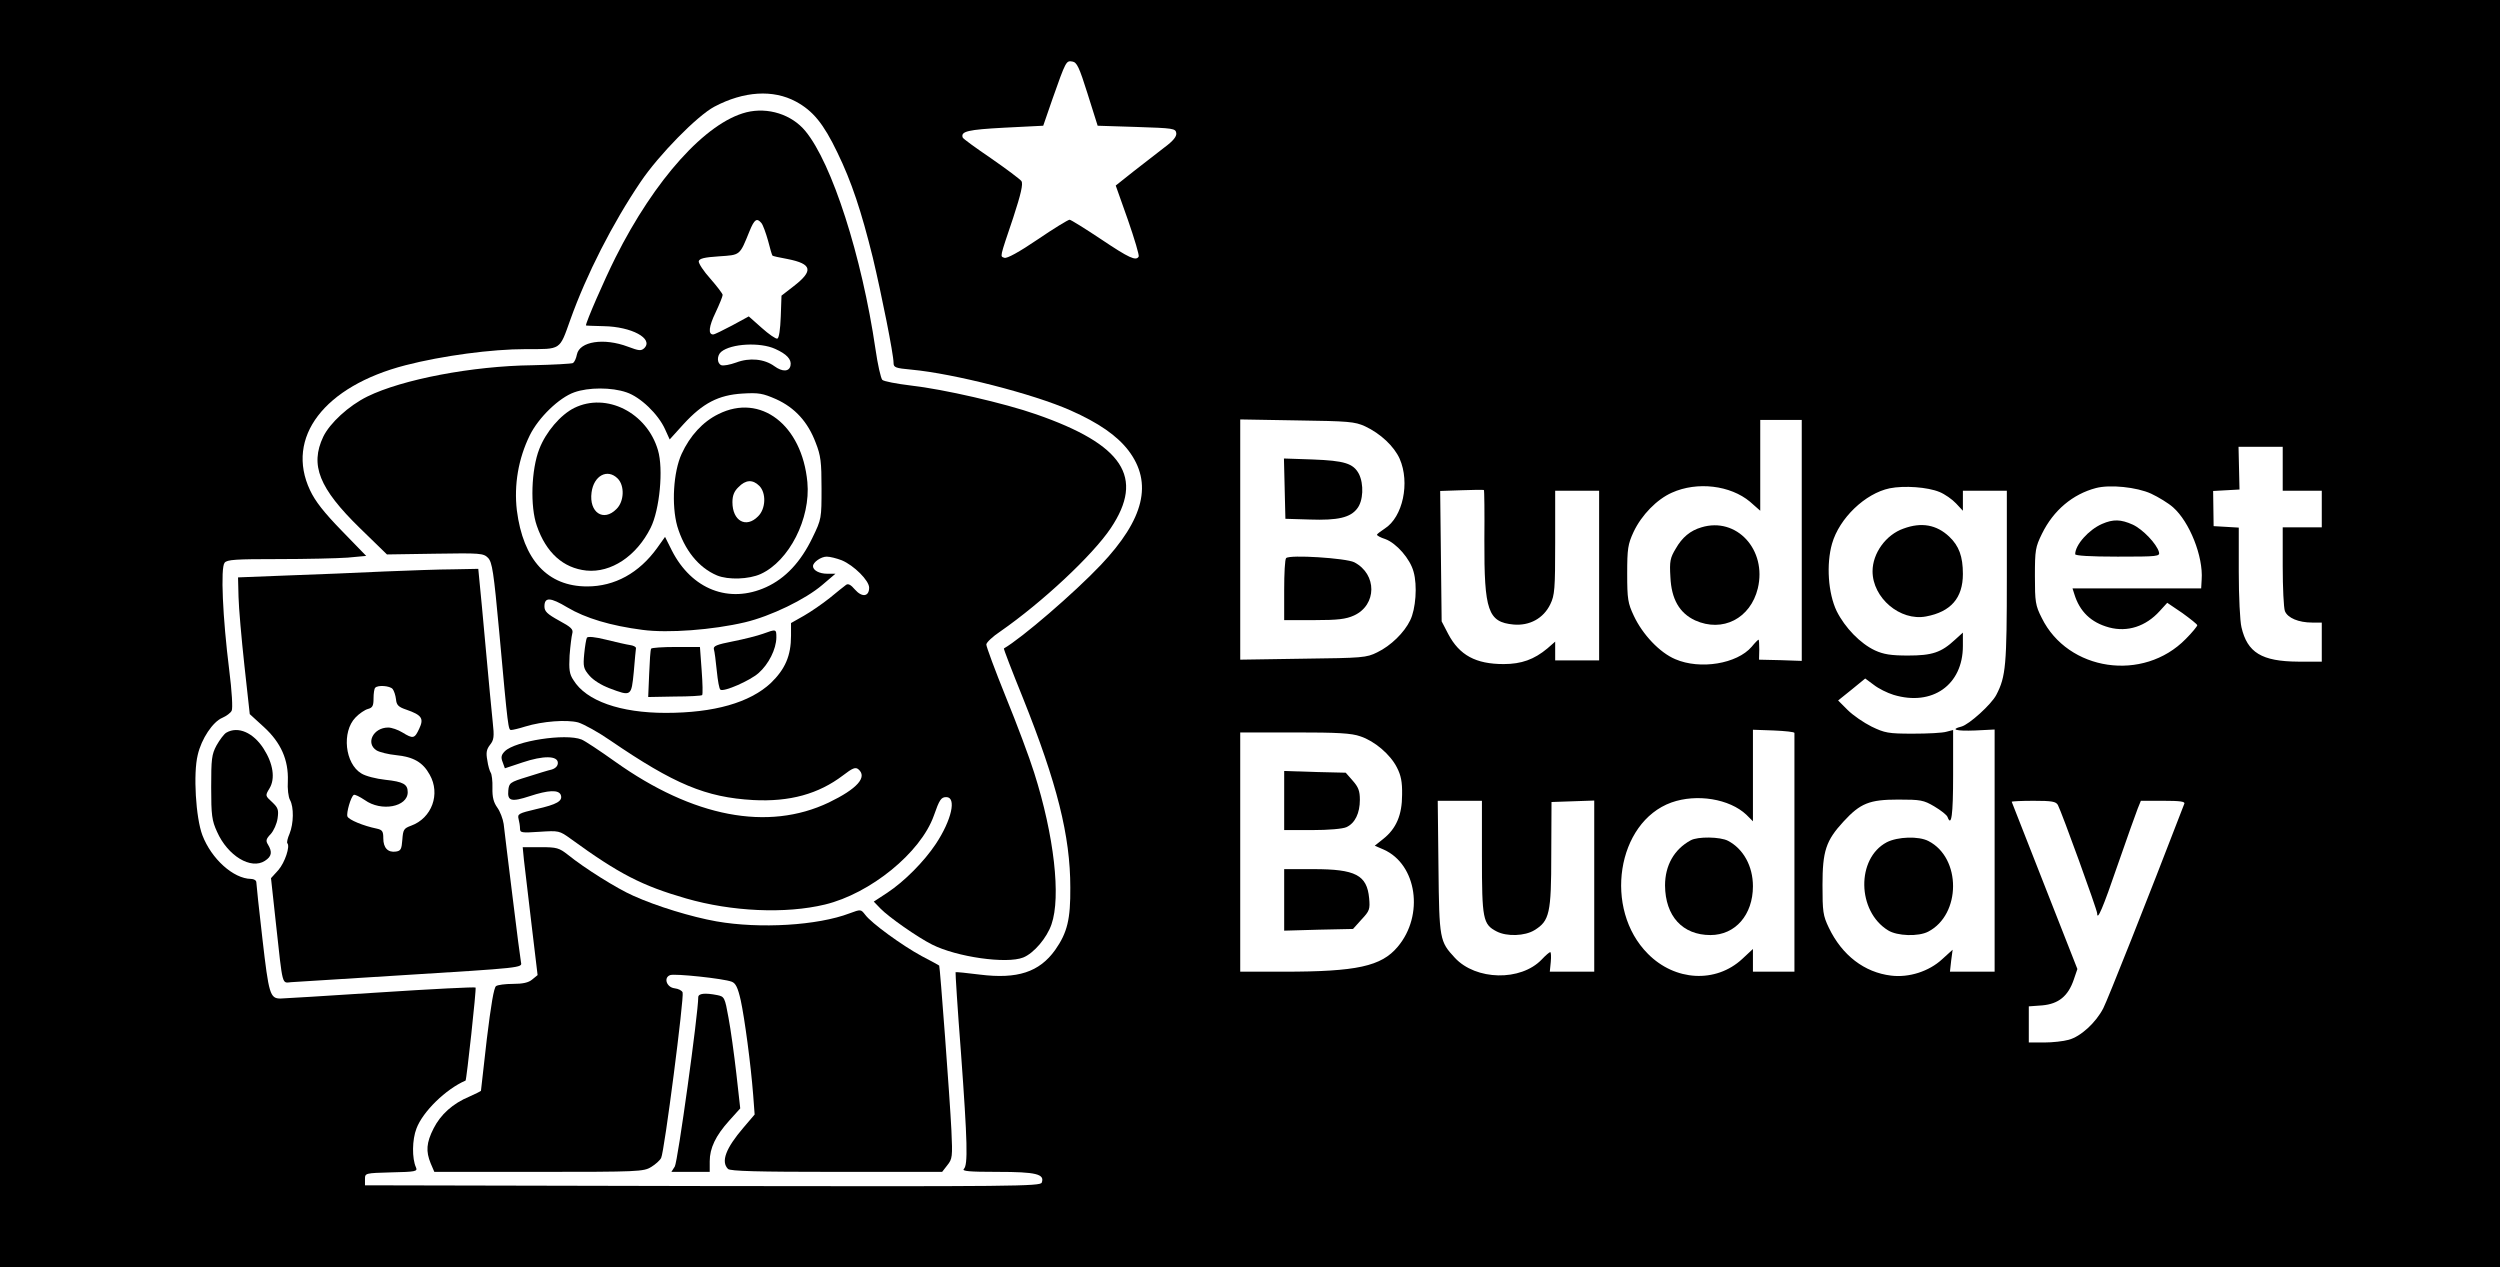 <?xml version="1.0" standalone="no"?>
<!DOCTYPE svg PUBLIC "-//W3C//DTD SVG 20010904//EN"
 "http://www.w3.org/TR/2001/REC-SVG-20010904/DTD/svg10.dtd">
<svg version="1.0" xmlns="http://www.w3.org/2000/svg"
 width="1024pt" height="519pt" viewBox="0 0 1024 519"
 preserveAspectRatio="xMidYMid meet">

<g transform="translate(0,519) scale(0.1,-0.1)"
fill="#000000" stroke="none">
<path d="M0 2595 l0 -2595 5120 0 5120 0 0 2595 0 2595 -5120 0 -5120 0 0
-2595z m4455 2210 l41 -130 159 -5 c151 -5 160 -6 163 -25 2 -14 -12 -32 -50
-60 -29 -22 -85 -66 -125 -97 l-73 -58 50 -141 c27 -78 47 -145 44 -150 -11
-19 -39 -6 -154 71 -66 44 -124 80 -129 80 -6 0 -65 -36 -131 -81 -75 -51
-126 -79 -136 -75 -18 7 -21 -5 36 164 32 98 41 138 34 150 -6 8 -62 50 -124
93 -63 43 -116 81 -117 86 -8 25 21 32 171 40 l159 8 38 110 c55 156 56 157
81 153 19 -3 28 -22 63 -133z m-1195 -31 c70 -38 113 -90 170 -209 58 -119 98
-240 145 -430 36 -151 85 -396 85 -431 0 -19 7 -22 73 -28 173 -16 499 -99
652 -167 115 -51 190 -103 237 -164 101 -133 65 -281 -113 -469 -109 -115
-324 -300 -397 -342 -2 -1 33 -92 78 -203 140 -350 194 -565 194 -776 1 -130
-12 -185 -62 -256 -65 -91 -155 -120 -308 -101 -54 7 -98 11 -100 10 -1 -2 8
-149 22 -328 27 -371 29 -461 12 -478 -9 -9 21 -12 138 -12 158 0 194 -9 181
-44 -6 -15 -113 -16 -1389 -14 l-1383 3 0 25 c0 25 0 25 108 28 99 2 108 4
101 20 -17 37 -16 114 2 160 26 69 120 161 201 196 4 2 45 378 41 381 -2 3
-180 -6 -394 -20 -214 -14 -396 -25 -405 -25 -43 0 -48 18 -74 244 -14 120
-25 225 -25 232 0 8 -10 14 -22 14 -72 1 -162 82 -199 179 -27 71 -38 253 -19
329 15 66 62 136 101 152 16 7 34 20 38 29 5 9 1 80 -10 166 -27 216 -36 420
-19 440 10 13 45 15 220 15 114 0 241 3 284 6 l76 7 -100 103 c-73 75 -109
121 -130 166 -102 216 58 426 391 512 151 39 353 66 493 66 146 0 137 -6 182
120 66 185 173 395 288 565 74 110 232 271 302 308 121 64 241 71 334 21z
m2331 -1330 c64 -30 119 -82 142 -133 43 -98 13 -239 -61 -286 -17 -11 -31
-22 -32 -25 0 -4 15 -12 34 -18 46 -17 102 -81 116 -134 16 -56 9 -153 -14
-199 -24 -50 -79 -104 -135 -131 -44 -22 -60 -23 -303 -26 l-258 -4 0 492 0
492 233 -4 c211 -3 236 -5 278 -24z m1789 -467 l0 -494 -87 3 -88 2 1 41 c0
22 -1 41 -3 41 -2 0 -15 -13 -28 -29 -60 -70 -211 -95 -313 -51 -64 27 -134
101 -170 178 -24 51 -27 68 -27 172 0 103 3 121 26 171 33 70 96 134 157 161
104 47 240 30 320 -37 l42 -37 0 186 0 186 85 0 85 0 0 -493z m1970 293 l0
-90 80 0 80 0 0 -75 0 -75 -80 0 -80 0 0 -159 c0 -88 4 -171 9 -184 11 -28 56
-47 112 -47 l39 0 0 -80 0 -80 -97 0 c-149 1 -208 37 -232 141 -6 24 -11 126
-11 226 l0 182 -51 3 -52 3 -1 72 -1 72 54 3 54 3 -2 88 -2 87 90 0 91 0 0
-90z m-1406 -95 c22 -9 52 -30 68 -47 l28 -30 0 41 0 41 90 0 90 0 0 -352 c0
-363 -4 -409 -43 -484 -20 -39 -112 -122 -143 -130 -48 -12 -22 -19 56 -16
l80 4 0 -496 0 -496 -91 0 -92 0 5 45 6 45 -43 -39 c-54 -50 -136 -76 -209
-67 -109 13 -201 83 -255 196 -24 50 -26 66 -26 175 0 139 14 182 86 260 69
75 106 90 224 90 92 0 104 -2 148 -28 27 -16 51 -35 54 -43 16 -43 23 6 23
171 l0 185 -27 -7 c-16 -5 -77 -8 -138 -8 -101 0 -115 3 -169 29 -32 16 -76
46 -98 68 l-39 39 56 45 55 45 35 -26 c19 -15 55 -33 81 -41 159 -48 284 41
284 200 l0 55 -32 -29 c-57 -53 -94 -65 -193 -65 -70 0 -100 5 -135 21 -60 28
-123 93 -157 161 -35 73 -43 192 -19 276 30 105 136 206 236 227 60 12 156 5
204 -15z m867 -7 c30 -14 71 -39 90 -56 67 -59 124 -201 117 -296 l-2 -36
-264 0 -263 0 7 -22 c22 -73 69 -118 143 -138 75 -20 150 4 207 67 l31 34 62
-42 c33 -24 61 -46 61 -50 0 -4 -21 -30 -47 -56 -174 -178 -483 -132 -590 86
-26 51 -28 66 -28 171 0 107 2 119 29 174 47 96 126 162 221 187 57 15 167 4
226 -23z m-2731 -191 c-1 -289 15 -335 119 -345 66 -6 123 25 151 83 18 37 20
62 20 253 l0 212 90 0 90 0 0 -348 0 -347 -90 0 -90 0 0 38 0 39 -32 -28 c-54
-45 -106 -64 -179 -64 -114 0 -181 36 -227 123 l-27 52 -3 267 -3 267 88 3
c48 2 89 2 91 1 2 0 3 -93 2 -206z m1270 -789 c0 -5 0 -226 0 -493 l0 -485
-85 0 -85 0 0 46 0 47 -44 -41 c-108 -100 -275 -91 -386 21 -183 183 -128 539
96 620 104 37 238 15 307 -50 l27 -27 0 188 0 187 85 -3 c47 -2 85 -6 85 -10z
m-1778 -14 c58 -19 123 -74 150 -128 16 -31 22 -58 21 -111 0 -83 -24 -139
-77 -181 l-35 -28 37 -16 c136 -61 166 -269 57 -398 -67 -80 -167 -102 -467
-102 l-178 0 0 490 0 490 223 0 c176 0 233 -3 269 -16z m498 -494 c0 -254 4
-276 60 -305 42 -22 116 -19 155 5 62 38 69 69 69 310 l1 215 88 3 87 3 0
-351 0 -350 -91 0 -91 0 4 40 c2 22 1 40 -2 40 -4 0 -19 -13 -35 -30 -86 -90
-270 -86 -356 7 -62 67 -64 74 -67 371 l-3 272 90 0 91 0 0 -230z m2359 213
c16 -30 161 -430 161 -444 0 -33 23 20 85 201 37 107 74 210 81 228 l13 32 92
0 c69 0 90 -3 86 -12 -155 -403 -314 -803 -332 -838 -30 -58 -92 -116 -142
-129 -21 -6 -66 -11 -100 -11 l-63 0 0 74 0 74 55 4 c67 6 106 38 129 105 l15
44 -134 341 c-74 188 -135 343 -135 344 0 2 40 4 90 4 75 0 91 -3 99 -17z"/>
<path d="M3057 4730 c-166 -42 -375 -274 -536 -595 -47 -94 -121 -264 -121
-278 0 -1 33 -2 73 -3 114 -2 205 -51 166 -90 -13 -12 -22 -11 -67 6 -98 37
-198 22 -209 -32 -3 -16 -10 -31 -16 -35 -6 -3 -80 -7 -166 -9 -247 -3 -533
-58 -676 -128 -77 -38 -154 -109 -181 -165 -55 -116 -17 -211 150 -374 l111
-108 197 3 c186 3 198 2 217 -17 17 -18 23 -55 46 -305 36 -398 37 -400 49
-400 6 0 32 6 57 14 72 22 170 29 217 17 23 -7 83 -40 132 -74 262 -179 391
-233 585 -244 150 -8 268 25 368 101 39 30 51 35 63 25 38 -32 -5 -80 -121
-136 -250 -119 -556 -60 -875 167 -63 45 -125 86 -138 91 -66 26 -271 -6 -314
-48 -15 -15 -17 -25 -9 -45 l9 -25 72 24 c86 29 145 28 145 -2 0 -12 -9 -22
-25 -27 -14 -3 -59 -17 -100 -30 -72 -22 -75 -25 -78 -56 -4 -43 12 -48 88
-23 76 25 118 27 127 5 9 -25 -16 -39 -100 -58 -72 -17 -78 -20 -73 -40 3 -11
6 -30 6 -40 0 -17 6 -18 80 -13 79 5 81 5 128 -29 198 -144 292 -192 472 -244
187 -54 407 -64 569 -25 186 45 392 212 446 364 23 66 30 76 51 76 43 0 22
-94 -43 -192 -48 -72 -128 -153 -199 -200 l-55 -36 28 -29 c33 -34 151 -117
211 -147 101 -51 305 -80 373 -53 43 17 97 80 116 136 39 112 11 363 -71 621
-19 61 -71 200 -116 310 -44 109 -80 206 -80 215 0 8 26 33 58 54 171 119 377
311 452 423 139 208 51 342 -306 466 -128 45 -380 103 -514 118 -58 7 -110 17
-116 23 -6 6 -19 63 -28 126 -56 381 -178 761 -287 893 -56 68 -153 99 -242
77z m62 -454 c6 -7 18 -40 27 -72 8 -32 16 -59 18 -61 1 -2 29 -8 62 -14 101
-20 107 -48 24 -112 l-49 -38 -3 -86 c-2 -52 -7 -88 -14 -90 -6 -2 -35 18 -64
44 l-53 47 -68 -37 c-38 -20 -72 -37 -78 -37 -21 0 -18 32 10 90 16 34 29 66
29 72 0 5 -23 35 -50 66 -28 31 -49 63 -48 72 3 11 22 16 83 20 88 6 84 2 125
103 20 49 30 56 49 33z m56 -515 c47 -21 68 -43 63 -68 -5 -26 -33 -27 -66 -3
-41 30 -102 36 -157 15 -25 -9 -52 -14 -60 -11 -19 7 -19 40 -1 55 41 34 160
40 221 12z m-609 -178 c57 -19 130 -89 158 -151 l19 -42 57 63 c79 86 143 119
241 125 67 4 83 1 138 -23 77 -35 130 -93 162 -178 21 -53 24 -80 24 -187 0
-123 0 -126 -37 -202 -48 -100 -111 -167 -190 -203 -152 -69 -305 -9 -386 150
l-28 56 -32 -45 c-74 -103 -174 -158 -287 -158 -162 0 -262 108 -288 312 -12
104 6 211 53 307 36 73 120 154 182 176 58 21 154 21 214 0z m882 -688 c50
-21 112 -83 112 -112 0 -37 -29 -41 -58 -8 -17 20 -28 26 -37 19 -7 -5 -37
-29 -66 -53 -30 -24 -78 -57 -106 -73 l-53 -30 0 -52 c0 -82 -24 -137 -83
-194 -86 -80 -232 -122 -430 -122 -186 0 -326 49 -378 134 -17 25 -19 44 -16
101 3 39 8 79 11 90 5 17 -4 26 -54 53 -49 27 -60 38 -60 58 0 39 24 38 94 -4
74 -44 177 -75 308 -92 104 -14 288 0 419 31 106 25 248 94 317 153 l54 46
-34 0 c-32 0 -58 14 -58 31 0 16 33 39 56 39 14 0 41 -7 62 -15z"/>
<path d="M2352 3519 c-56 -28 -116 -98 -143 -168 -33 -84 -38 -236 -10 -315
38 -110 108 -173 203 -183 101 -10 205 59 263 175 37 74 53 241 30 318 -45
154 -211 238 -343 173z m178 -289 c29 -29 27 -94 -5 -125 -53 -54 -113 -14
-102 68 9 69 65 99 107 57z"/>
<path d="M2943 3494 c-64 -31 -117 -89 -151 -163 -34 -74 -42 -210 -18 -296
29 -97 87 -170 163 -202 46 -19 131 -16 179 6 116 53 205 227 191 376 -22 235
-192 365 -364 279z m167 -294 c29 -29 27 -94 -5 -125 -49 -50 -105 -19 -105
58 0 27 7 45 25 62 29 30 58 32 85 5z"/>
<path d="M3125 2594 c-22 -8 -77 -22 -123 -31 -66 -13 -81 -19 -78 -32 3 -9 8
-49 12 -89 4 -40 10 -75 15 -77 14 -10 121 37 156 68 42 37 72 98 73 145 0 36
0 36 -55 16z"/>
<path d="M2404 2578 c-3 -5 -8 -35 -11 -66 -5 -52 -3 -61 21 -89 16 -19 50
-40 82 -52 90 -34 90 -34 100 67 4 48 8 92 9 97 0 6 -11 11 -25 13 -14 2 -58
12 -98 22 -44 11 -74 14 -78 8z"/>
<path d="M2667 2533 c-3 -5 -6 -51 -8 -103 l-4 -95 108 2 c60 0 111 3 113 6 3
3 2 48 -2 101 l-7 96 -98 0 c-54 0 -100 -3 -102 -7z"/>
<path d="M1570 2849 c-102 -5 -277 -12 -390 -16 l-205 -8 2 -80 c1 -44 12
-170 24 -280 l22 -200 58 -53 c70 -64 101 -135 98 -221 -2 -31 2 -66 9 -78 16
-29 15 -96 -2 -138 -8 -18 -12 -36 -9 -39 12 -12 -10 -79 -37 -110 l-30 -33
20 -184 c29 -265 24 -245 63 -242 17 1 219 14 447 28 502 31 499 31 494 53 -2
9 -18 132 -35 272 -17 140 -34 273 -36 295 -3 21 -15 52 -26 67 -15 21 -21 42
-20 81 1 28 -3 57 -7 62 -4 6 -11 28 -14 51 -6 31 -3 45 11 63 16 20 18 33 11
95 -4 39 -17 172 -28 296 -11 124 -23 249 -26 278 l-5 52 -102 -2 c-56 0 -185
-5 -287 -9z m38 -481 c6 -7 12 -26 14 -42 2 -24 10 -32 43 -43 63 -22 72 -36
52 -78 -19 -41 -25 -42 -69 -15 -18 11 -44 20 -58 20 -61 0 -94 -65 -47 -94
12 -7 48 -16 79 -19 71 -7 110 -29 138 -80 45 -79 9 -178 -76 -209 -30 -11
-33 -16 -36 -57 -3 -39 -6 -46 -26 -49 -33 -5 -52 15 -52 54 0 29 -4 35 -27
40 -54 11 -115 36 -120 50 -5 14 14 81 26 88 4 3 24 -7 45 -21 68 -49 176 -28
176 32 0 33 -18 43 -92 51 -37 4 -81 15 -98 26 -67 40 -81 170 -24 229 15 16
39 32 51 35 19 5 23 13 23 43 0 21 3 41 7 44 11 12 60 8 71 -5z"/>
<path d="M927 2189 c-9 -5 -27 -29 -40 -52 -20 -37 -22 -56 -22 -172 0 -115 3
-136 24 -182 44 -99 139 -156 196 -119 28 18 31 36 13 66 -10 16 -9 23 11 44
12 13 25 42 28 64 5 35 2 44 -23 67 -28 26 -28 26 -10 56 24 40 15 101 -24
162 -42 66 -105 94 -153 66z"/>
<path d="M2146 1668 c3 -29 17 -147 31 -263 l25 -209 -22 -18 c-15 -13 -39
-18 -79 -18 -31 0 -62 -4 -69 -9 -9 -5 -21 -78 -38 -217 -13 -115 -24 -210
-24 -212 0 -1 -21 -12 -46 -23 -70 -29 -119 -74 -148 -131 -30 -59 -32 -94
-12 -143 l15 -35 428 0 c406 0 430 1 460 20 17 10 36 27 41 37 13 23 95 660
88 678 -3 8 -17 15 -33 17 -33 4 -46 44 -18 54 19 7 218 -14 252 -27 16 -6 25
-23 37 -76 16 -74 41 -260 51 -388 l6 -80 -46 -54 c-72 -84 -93 -139 -63 -169
9 -9 121 -12 444 -12 l433 0 21 27 c21 26 22 35 17 143 -6 126 -47 674 -50
675 -1 1 -33 19 -72 39 -81 44 -206 135 -231 169 -18 23 -18 23 -64 6 -131
-50 -368 -64 -545 -33 -102 18 -246 62 -341 105 -68 30 -200 113 -268 168 -36
28 -45 31 -112 31 l-73 0 5 -52z"/>
<path d="M2860 1105 c0 -66 -84 -674 -96 -693 l-14 -22 78 0 79 0 0 43 c0 54
24 105 80 167 l45 50 -16 143 c-9 78 -23 181 -32 228 -15 84 -17 87 -46 93
-51 10 -78 7 -78 -9z"/>
<path d="M5262 3189 l3 -124 100 -3 c115 -4 166 8 194 45 25 31 28 100 7 142
-23 43 -59 54 -189 59 l-118 4 3 -123z"/>
<path d="M5268 2904 c-5 -4 -8 -63 -8 -131 l0 -123 123 0 c97 0 130 4 163 19
94 43 95 169 1 218 -34 17 -265 32 -279 17z"/>
<path d="M6969 3030 c-45 -13 -79 -41 -105 -87 -23 -38 -26 -52 -22 -117 4
-90 37 -147 101 -177 113 -51 227 8 257 131 38 158 -87 294 -231 250z"/>
<path d="M7797 3025 c-72 -25 -127 -101 -127 -175 0 -109 113 -205 219 -185
102 19 151 76 151 174 0 72 -16 115 -56 153 -52 49 -114 60 -187 33z"/>
<path d="M7728 1740 c-125 -66 -122 -283 6 -361 37 -23 124 -26 164 -5 135 70
136 302 1 371 -40 21 -126 18 -171 -5z"/>
<path d="M8610 3044 c-55 -24 -110 -86 -110 -124 0 -6 59 -10 174 -10 165 0
174 1 169 19 -9 33 -66 93 -107 112 -49 22 -80 23 -126 3z"/>
<path d="M6925 1748 c-68 -37 -105 -103 -105 -185 1 -126 72 -203 186 -203
102 0 174 83 174 200 0 82 -39 153 -102 186 -32 17 -125 18 -153 2z"/>
<path d="M5260 1911 l0 -121 115 0 c67 0 125 5 140 12 35 16 55 57 55 112 0
36 -6 52 -29 78 l-29 33 -126 3 -126 4 0 -121z"/>
<path d="M5260 1504 l0 -126 141 4 141 3 35 39 c33 35 35 42 31 87 -9 95 -56
119 -228 119 l-120 0 0 -126z"/>
</g>
</svg>
